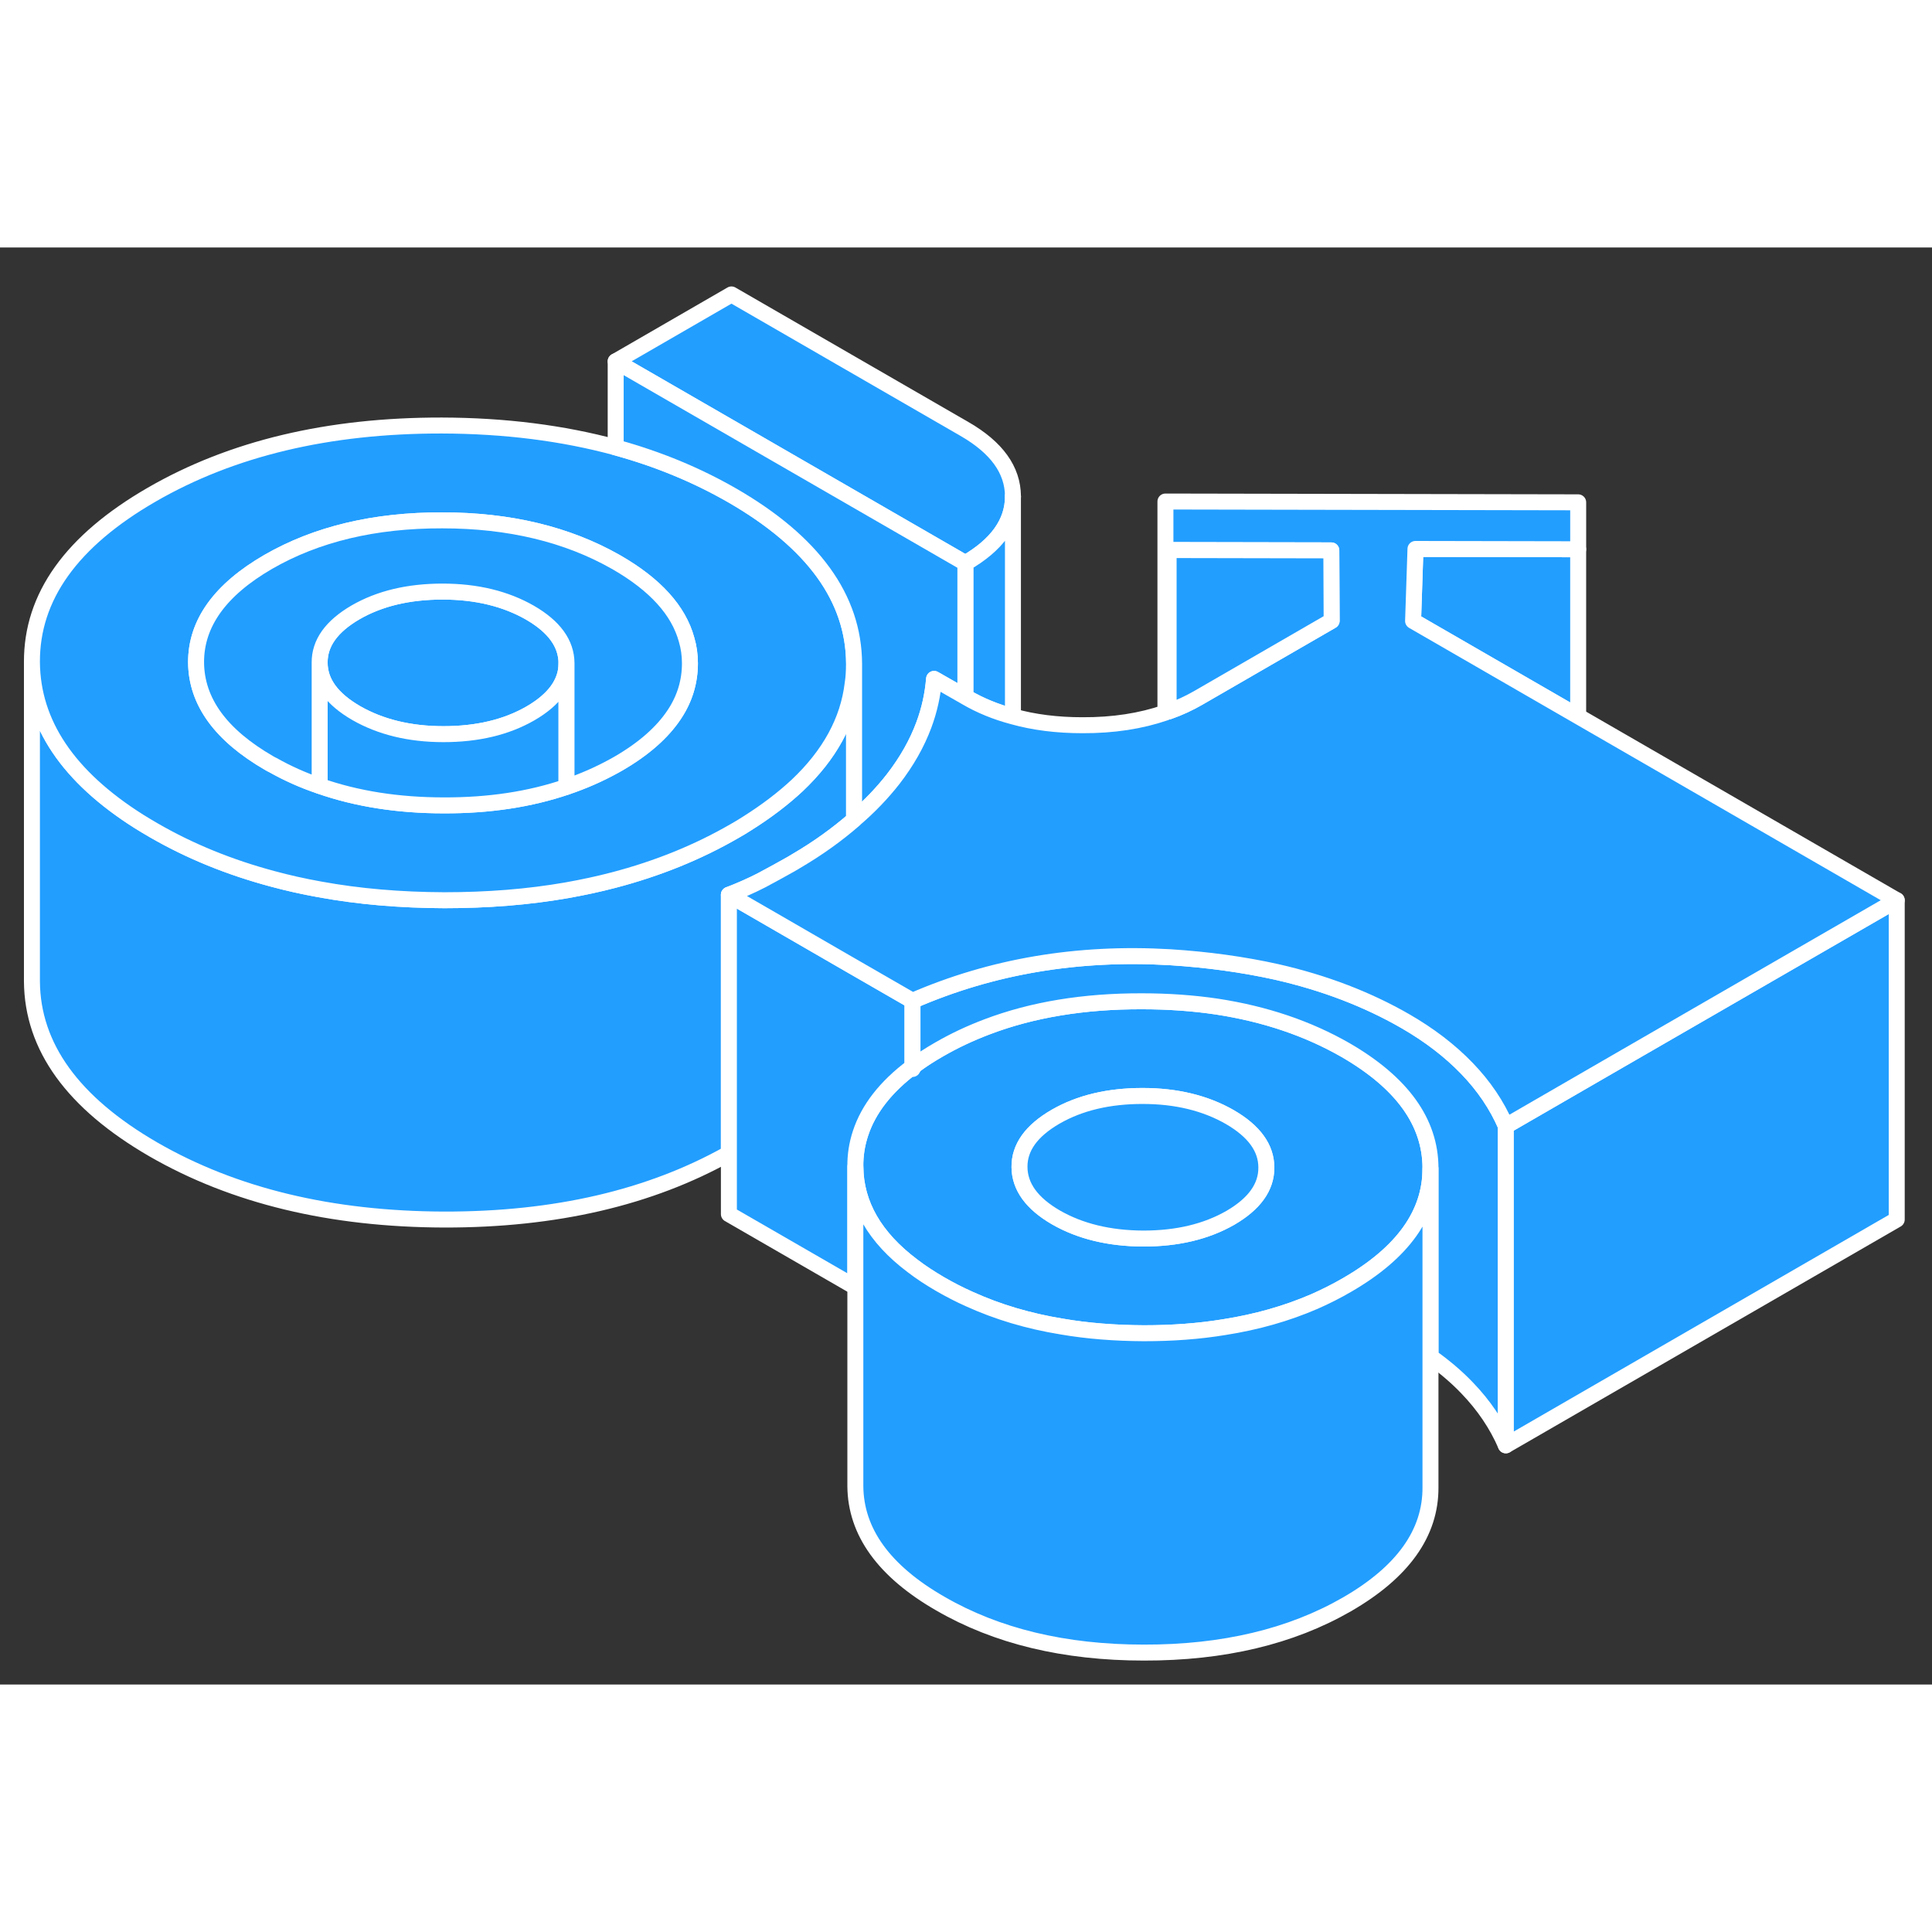 <svg width="48" height="48" viewBox="0 0 121 90" fill="#229EFF" xmlns="http://www.w3.org/2000/svg" stroke-width="1px" stroke-linecap="round" stroke-linejoin="round"><rect x="0" y="0" width="121" height="90" fill="#333333" stroke="none"/><path d="M53.49 27.37V35.84C52.43 36.76 51.23 37.63 49.86 38.43C49.76 38.49 49.66 38.55 49.56 38.61C48.95 38.95 48.33 39.3 47.7 39.63C47.06 39.96 46.38 40.26 45.65 40.54V56.74C40.7 59.52 34.76 60.89 27.83 60.88C20.73 60.86 14.66 59.4 9.61 56.49C4.56 53.57 2.03 50.06 2 45.97V25.97C2.03 29.81 4.26 33.14 8.71 35.95C9 36.13 9.3 36.31 9.61 36.49C11.89 37.81 14.38 38.82 17.07 39.54C18.03 39.8 19.01 40.02 20.02 40.2C22.47 40.65 25.07 40.87 27.83 40.88C30.53 40.88 33.08 40.68 35.48 40.26C36.49 40.08 37.48 39.87 38.43 39.62C41.18 38.9 43.7 37.88 46 36.55C46.27 36.4 46.53 36.24 46.78 36.08C47.99 35.32 49.04 34.52 49.93 33.69C51.95 31.78 53.12 29.66 53.4 27.33L53.49 27.37Z" stroke="white" stroke-linejoin="round"/><path d="M57.151 51.31V51.45C57.191 51.38 57.23 51.3 57.27 51.23C57.23 51.26 57.191 51.29 57.151 51.31ZM57.151 51.31V51.45C57.191 51.38 57.23 51.3 57.27 51.23C57.23 51.26 57.191 51.29 57.151 51.31ZM57.151 51.31V51.45C57.191 51.38 57.23 51.3 57.27 51.23C57.23 51.26 57.191 51.29 57.151 51.31ZM57.151 51.31V51.45C57.191 51.38 57.23 51.3 57.27 51.23C57.23 51.26 57.191 51.29 57.151 51.31ZM57.151 51.31V51.45C57.191 51.38 57.23 51.3 57.27 51.23C57.23 51.26 57.191 51.29 57.151 51.31ZM57.151 51.31V51.45C57.191 51.38 57.23 51.3 57.27 51.23C57.23 51.26 57.191 51.29 57.151 51.31ZM60.41 11.37L45.81 2.94L38.56 7.13L60.461 19.77C62.441 18.63 63.441 17.23 63.441 15.6V15.58C63.431 13.93 62.42 12.53 60.41 11.37ZM57.151 51.31V51.45C57.191 51.38 57.23 51.3 57.27 51.23C57.23 51.26 57.191 51.29 57.151 51.31Z" stroke="white" stroke-linejoin="round"/><path d="M45.88 15.54C43.64 14.25 41.2 13.24 38.56 12.52C35.24 11.62 31.61 11.16 27.67 11.15C20.57 11.14 14.52 12.58 9.5 15.48C4.48 18.38 1.98 21.87 2 25.97C2.03 29.81 4.26 33.14 8.71 35.95C9 36.13 9.3 36.31 9.61 36.49C11.89 37.81 14.38 38.82 17.07 39.54C18.03 39.8 19.01 40.02 20.02 40.2C22.47 40.65 25.07 40.87 27.83 40.88C30.53 40.88 33.08 40.68 35.48 40.26C36.49 40.08 37.48 39.87 38.43 39.62C41.18 38.9 43.7 37.88 46 36.55C46.27 36.4 46.53 36.24 46.78 36.08C47.99 35.32 49.04 34.52 49.93 33.69C51.95 31.78 53.12 29.66 53.4 27.33C53.46 26.93 53.49 26.52 53.49 26.11V26.06C53.47 21.97 50.93 18.46 45.88 15.54ZM42.23 29.25C41.48 30.38 40.31 31.41 38.7 32.34C38.61 32.39 38.52 32.44 38.43 32.49C37.5 33 36.52 33.43 35.48 33.78C33.19 34.56 30.63 34.95 27.8 34.94C24.93 34.94 22.33 34.53 20.02 33.72C18.98 33.37 18 32.93 17.08 32.41C17.01 32.38 16.94 32.34 16.87 32.3C13.82 30.54 12.3 28.44 12.28 25.99C12.27 23.54 13.78 21.44 16.8 19.69C19.82 17.95 23.45 17.08 27.7 17.09C31.91 17.09 35.53 17.97 38.56 19.69C38.58 19.7 38.61 19.72 38.63 19.73C41.04 21.12 42.5 22.73 43 24.56C43.14 25.03 43.21 25.53 43.21 26.04C43.21 27.19 42.89 28.26 42.23 29.25Z" stroke="white" stroke-linejoin="round"/><path d="M35.48 26.03V26.05C35.48 27.26 34.72 28.31 33.22 29.18C31.71 30.05 29.89 30.48 27.77 30.48C25.65 30.48 23.83 30.03 22.31 29.16C20.79 28.28 20.02 27.23 20.02 26C20.01 24.78 20.76 23.73 22.27 22.85C23.78 21.98 25.6 21.55 27.72 21.55C29.84 21.55 31.67 22 33.19 22.87C34.71 23.75 35.47 24.8 35.48 26.03Z" stroke="white" stroke-linejoin="round"/><path d="M35.481 26.05V33.78C33.191 34.56 30.631 34.95 27.8 34.94C24.93 34.94 22.331 34.53 20.02 33.72V26C20.02 27.23 20.791 28.28 22.311 29.16C23.831 30.03 25.651 30.48 27.77 30.48C29.89 30.48 31.711 30.05 33.221 29.18C34.721 28.31 35.481 27.26 35.481 26.05Z" stroke="white" stroke-linejoin="round"/><path d="M43.21 26.04C43.21 27.19 42.89 28.26 42.23 29.25C41.48 30.38 40.31 31.41 38.7 32.34C38.61 32.39 38.52 32.44 38.43 32.49C37.5 33 36.52 33.43 35.48 33.78V26.03C35.47 24.8 34.71 23.75 33.19 22.87C31.67 22 29.85 21.55 27.72 21.55C25.59 21.55 23.78 21.98 22.27 22.85C20.76 23.73 20.01 24.78 20.02 26V33.72C18.98 33.37 18 32.93 17.08 32.41C17.01 32.38 16.94 32.34 16.87 32.3C13.82 30.54 12.3 28.44 12.28 25.99C12.27 23.54 13.78 21.44 16.8 19.69C19.82 17.95 23.45 17.08 27.7 17.09C31.91 17.09 35.53 17.97 38.56 19.69C38.58 19.7 38.61 19.72 38.63 19.73C41.04 21.12 42.5 22.73 43 24.56C43.14 25.03 43.21 25.53 43.21 26.04Z" stroke="white" stroke-linejoin="round"/><path d="M84.28 50.27C81.91 48.91 79.22 48 76.2 47.54C74.72 47.32 73.16 47.21 71.52 47.21C67.9 47.2 64.66 47.73 61.82 48.81C60.76 49.21 59.76 49.68 58.81 50.23C58.25 50.55 57.74 50.88 57.27 51.23C57.23 51.3 57.19 51.38 57.15 51.45V51.31C55.47 52.57 54.39 53.96 53.89 55.49C53.67 56.16 53.56 56.85 53.57 57.57C53.59 59.92 54.78 62 57.15 63.78C57.67 64.18 58.25 64.56 58.89 64.93C59.48 65.27 60.08 65.58 60.71 65.86C62.47 66.66 64.4 67.24 66.49 67.58C68.11 67.86 69.82 67.99 71.64 68C73.41 68 75.08 67.88 76.66 67.62C78.71 67.3 80.6 66.76 82.33 66.01C83.03 65.7 83.71 65.36 84.36 64.98C87.84 62.97 89.59 60.54 89.59 57.69V57.64C89.58 54.77 87.8 52.31 84.28 50.27ZM77.06 60.77C75.54 61.64 73.73 62.07 71.6 62.07C69.48 62.06 67.66 61.62 66.14 60.75C64.62 59.87 63.86 58.82 63.85 57.59C63.84 56.37 64.59 55.32 66.11 54.44C67.62 53.57 69.43 53.14 71.56 53.14C73.69 53.14 75.5 53.59 77.02 54.46C78.54 55.34 79.31 56.39 79.31 57.62C79.32 58.84 78.57 59.89 77.06 60.77Z" stroke="white" stroke-linejoin="round"/><path d="M79.31 57.62C79.32 58.84 78.57 59.89 77.06 60.77C75.54 61.64 73.73 62.07 71.6 62.07C69.48 62.06 67.66 61.62 66.14 60.75C64.62 59.87 63.86 58.82 63.85 57.59C63.84 56.37 64.59 55.32 66.11 54.44C67.62 53.57 69.43 53.14 71.56 53.14C73.69 53.14 75.5 53.59 77.02 54.46C78.54 55.34 79.31 56.39 79.31 57.62Z" stroke="white" stroke-linejoin="round"/><path d="M63.44 15.6V29.37C62.38 29.09 61.4 28.69 60.51 28.17L60.46 28.14V19.77C62.44 18.63 63.44 17.23 63.44 15.6Z" stroke="white" stroke-linejoin="round"/><path d="M63.44 15.6V15.58" stroke="white" stroke-linejoin="round"/><path d="M60.461 19.77V28.14L58.501 27.02C58.42 28 58.211 28.96 57.861 29.9C57.431 31.06 56.791 32.19 55.941 33.29C55.261 34.16 54.461 35 53.55 35.78C53.531 35.81 53.511 35.83 53.491 35.84V26.06C53.471 21.97 50.931 18.46 45.88 15.54C43.641 14.25 41.2 13.24 38.56 12.52V7.13L60.461 19.77Z" stroke="white" stroke-linejoin="round"/><path d="M57.15 47.18V51.31C55.47 52.57 54.39 53.96 53.89 55.49C53.67 56.16 53.56 56.85 53.57 57.57V65.11L45.65 60.54V40.54L53.42 45.03L53.49 45.07L57.15 47.18Z" stroke="white" stroke-linejoin="round"/><path d="M94.31 55.02V75.02C93.75 73.72 92.94 72.52 91.88 71.42C91.21 70.72 90.441 70.07 89.591 69.47V57.64C89.581 54.77 87.8 52.31 84.28 50.27C81.91 48.91 79.22 48 76.2 47.54C74.72 47.32 73.16 47.21 71.52 47.21C67.9 47.2 64.66 47.73 61.82 48.81C60.76 49.21 59.76 49.68 58.81 50.23C58.25 50.55 57.74 50.88 57.27 51.23C57.23 51.26 57.19 51.29 57.15 51.31V47.18C62.11 45.02 67.49 44.11 73.28 44.45C75.65 44.6 77.88 44.91 79.95 45.37C82.94 46.05 85.621 47.08 87.99 48.44C89.52 49.32 90.81 50.31 91.88 51.42C92.94 52.52 93.75 53.72 94.31 55.02Z" stroke="white" stroke-linejoin="round"/><path d="M118.791 40.88V60.88L94.311 75.02V55.02L101.471 50.88L118.791 40.88Z" stroke="white" stroke-linejoin="round"/><path d="M98.84 18.9V29.36L88.5 23.39L88.65 18.88L98.84 18.9Z" stroke="white" stroke-linejoin="round"/><path d="M98.841 29.36L88.5 23.39L88.65 18.88L98.841 18.9V15.96L72.99 15.91V29.13C71.451 29.66 69.72 29.93 67.79 29.92C66.21 29.92 64.76 29.74 63.44 29.37C62.38 29.09 61.4 28.69 60.51 28.17L60.46 28.14L58.5 27.02C58.42 28 58.211 28.96 57.861 29.9C57.431 31.06 56.79 32.19 55.94 33.29C55.26 34.16 54.46 35 53.55 35.78C53.53 35.81 53.511 35.83 53.49 35.84C52.431 36.76 51.23 37.63 49.861 38.43C49.761 38.49 49.66 38.55 49.56 38.61C48.95 38.95 48.33 39.3 47.7 39.63C47.06 39.96 46.38 40.26 45.65 40.54L53.42 45.03L53.49 45.07L57.15 47.18C62.11 45.02 67.49 44.11 73.28 44.45C75.65 44.6 77.88 44.91 79.95 45.37C82.94 46.05 85.621 47.08 87.99 48.44C89.52 49.32 90.81 50.31 91.88 51.42C92.94 52.52 93.75 53.72 94.31 55.02L101.47 50.88L118.79 40.88L98.841 29.36ZM75.06 28.2C74.47 28.54 73.85 28.83 73.19 29.06V18.95L83.38 18.97L83.4 23.38L75.06 28.2Z" stroke="white" stroke-linejoin="round"/><path d="M83.4 23.38L75.06 28.2C74.47 28.54 73.85 28.83 73.19 29.06V18.95L83.38 18.97L83.4 23.38Z" stroke="white" stroke-linejoin="round"/><path d="M89.59 57.69V77.64C89.61 80.51 87.86 82.96 84.36 84.98C80.85 87 76.61 88.01 71.64 88C66.66 88 62.41 86.97 58.89 84.93C55.36 82.9 53.59 80.44 53.57 77.57V57.57C53.59 59.92 54.78 62 57.15 63.78C57.67 64.18 58.25 64.56 58.89 64.93C59.48 65.27 60.08 65.58 60.71 65.86C62.47 66.66 64.4 67.24 66.49 67.58C68.11 67.86 69.82 67.99 71.64 68C73.41 68 75.08 67.88 76.66 67.62C78.71 67.3 80.6 66.76 82.33 66.01C83.03 65.7 83.71 65.36 84.36 64.98C87.84 62.97 89.59 60.54 89.59 57.69Z" stroke="white" stroke-linejoin="round"/></svg>